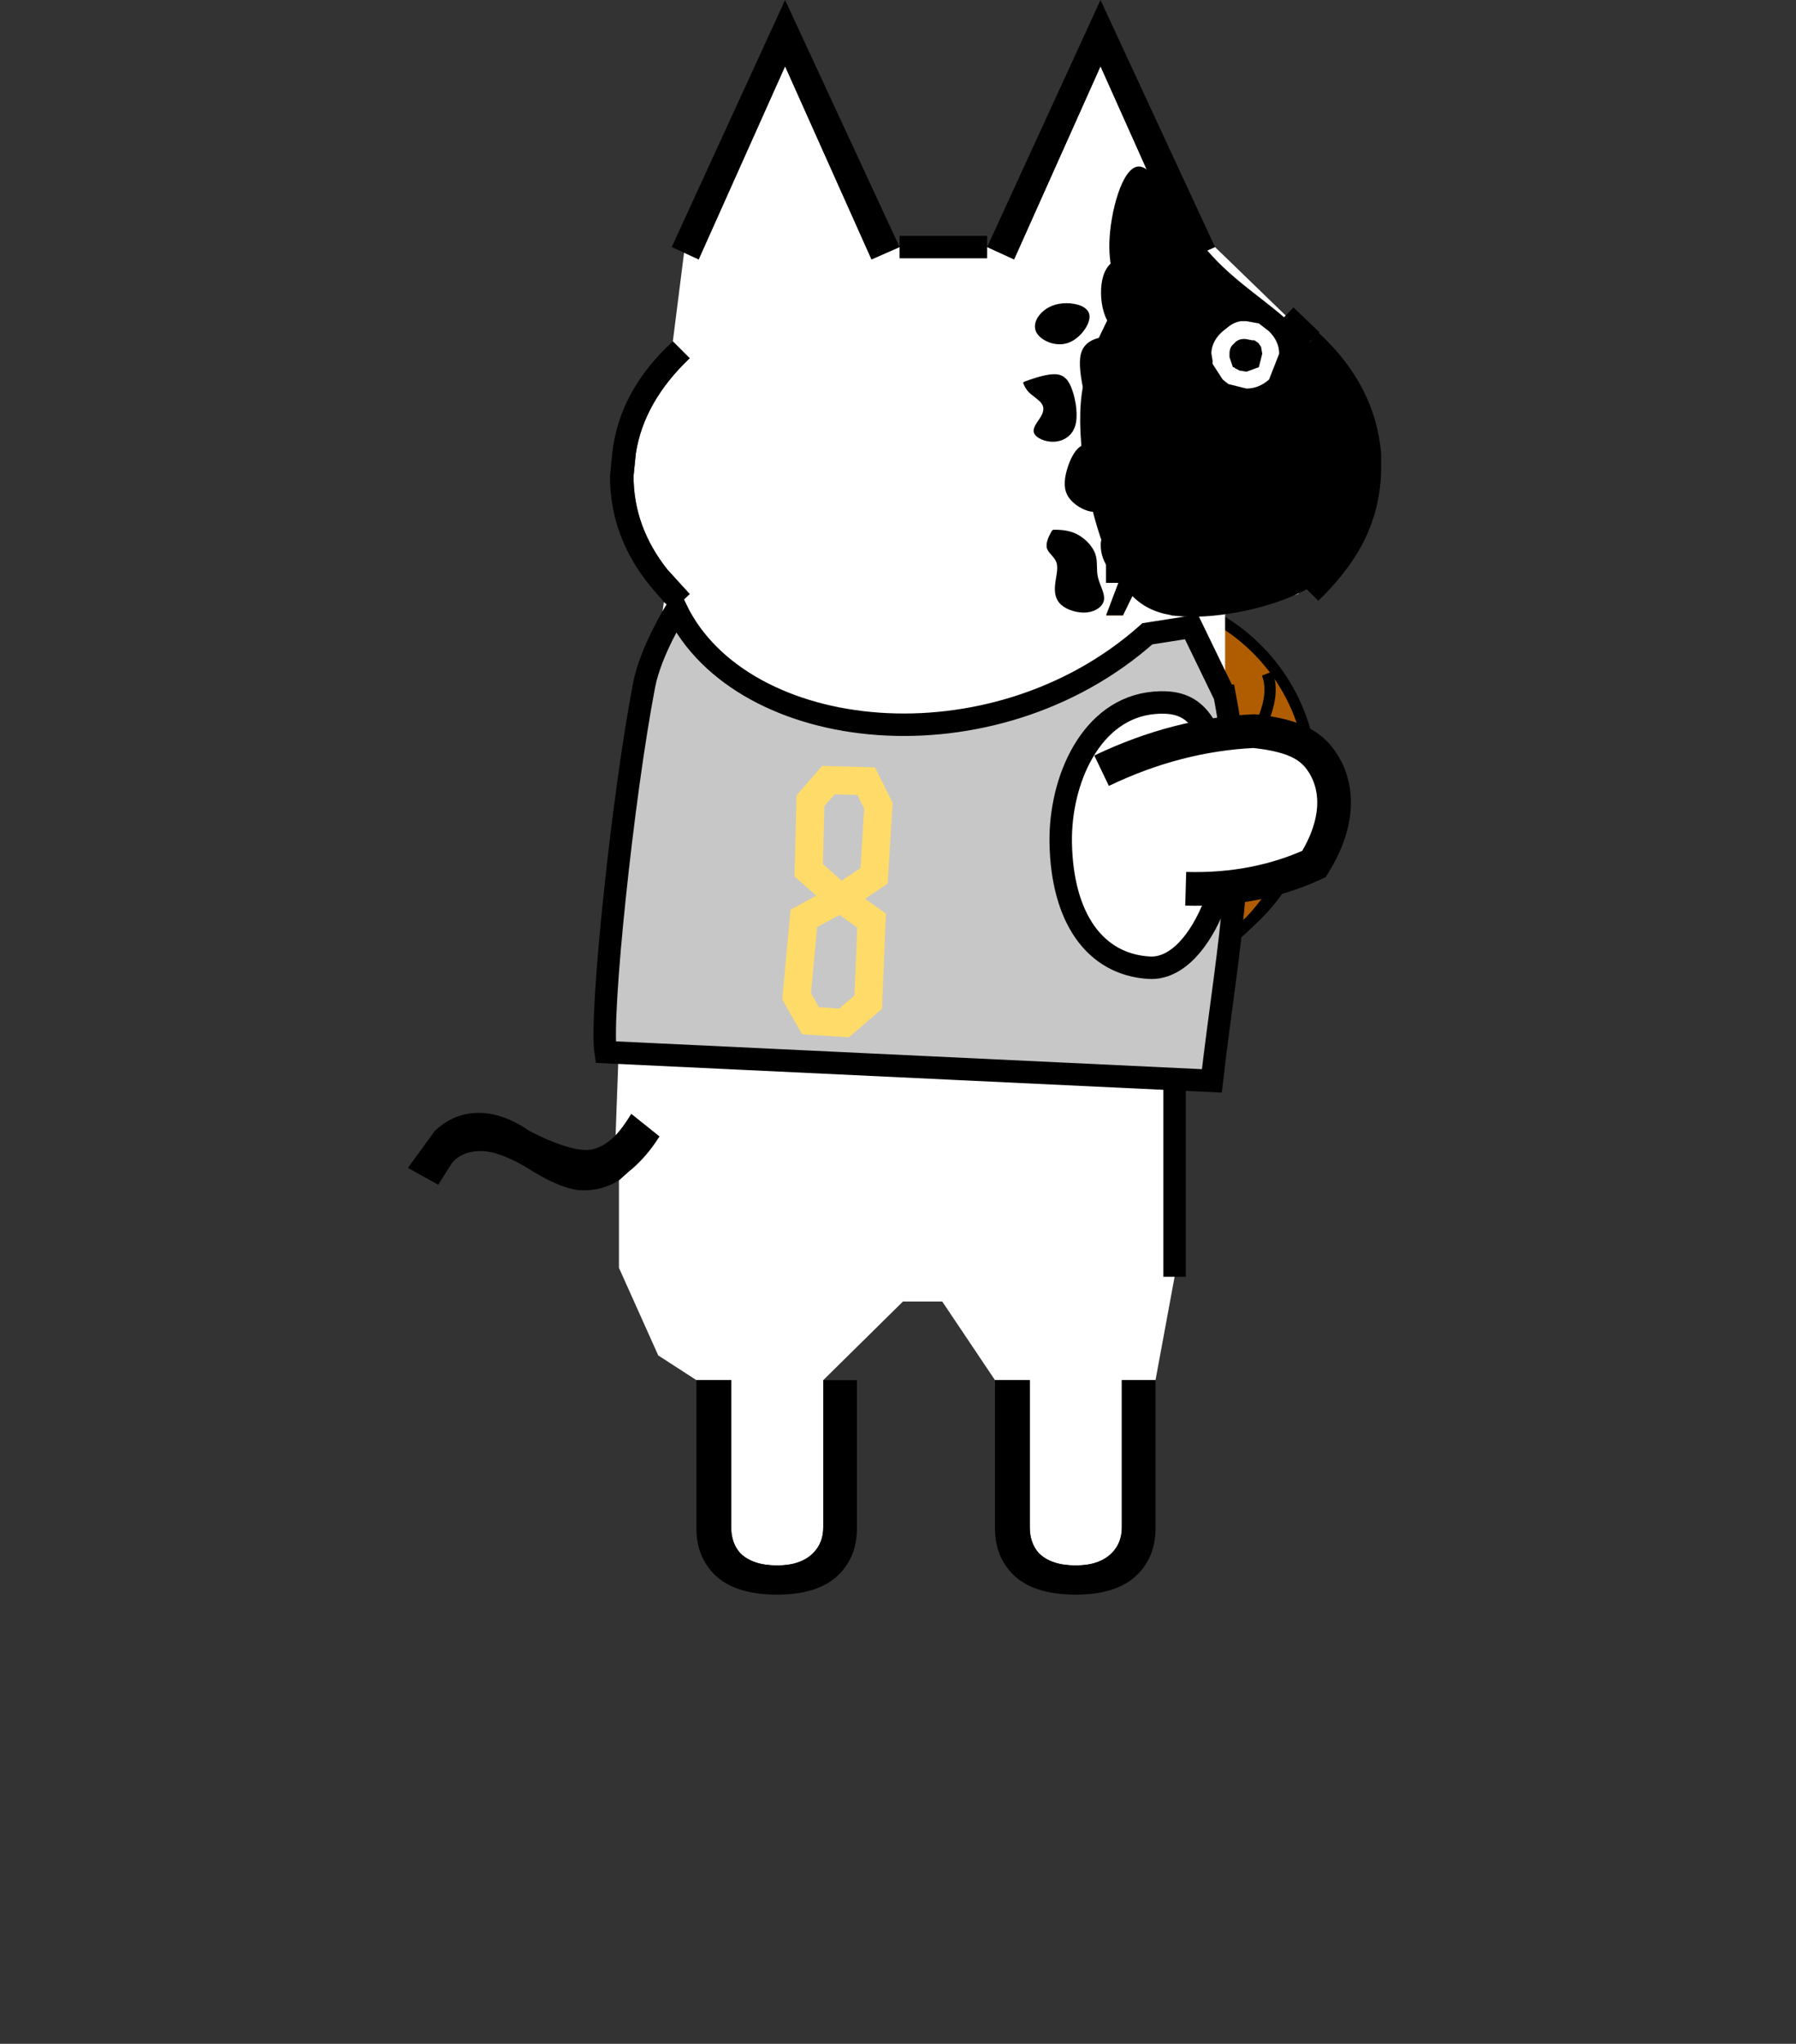 <?xml version="1.0" encoding="UTF-8" standalone="no"?>
<svg
   height="182"
   width="160"
   version="1.1"
   id="svg9"
   sodipodi:docname="back-standing-alt.svg"
   inkscape:version="1.4.2 (ebf0e940d0, 2025-05-08)"
   xmlns:inkscape="http://www.inkscape.org/namespaces/inkscape"
   xmlns:sodipodi="http://sodipodi.sourceforge.net/DTD/sodipodi-0.dtd"
   xmlns:xlink="http://www.w3.org/1999/xlink"
   xmlns="http://www.w3.org/2000/svg"
   xmlns:svg="http://www.w3.org/2000/svg">
  <rect width="100%" height="100%" fill="#333333" stroke="none"/>
  <sodipodi:namedview
     id="namedview9"
     pagecolor="#ffffff"
     bordercolor="#000000"
     borderopacity="0.25"
     inkscape:showpageshadow="2"
     inkscape:pageopacity="0.0"
     inkscape:pagecheckerboard="0"
     inkscape:deskcolor="#d1d1d1"
     inkscape:zoom="2.1923077"
     inkscape:cx="80.052632"
     inkscape:cy="91"
     inkscape:window-width="1908"
     inkscape:window-height="600"
     inkscape:window-x="4"
     inkscape:window-y="25"
     inkscape:window-maximized="1"
     inkscape:current-layer="svg9" />
  <defs
     id="defs1">
    <path
       d="M1.35 0h.2l.55.1.45.35q.45.45.45 1L2.55 2.6q-.45.4-1 .4l-.8-.2-.25-.2-.45-.7v-.15L0 1.45v-.1q.05-.5.5-.9l.25-.2Q1 .05 1.3 0h.05m.45.85L1.55.8Q1.2.75 1 1q-.2.15-.2.45v.15l.15.45H1l.05.05.2.1.3.05.55-.2.15-.6-.05-.3L2.1 1 2.05.95 1.9.85h-.1"
       fill-rule="evenodd"
       id="a" />
    <inkscape:path-effect
       effect="bspline"
       id="path-effect10"
       is_visible="true"
       lpeversion="1.3"
       weight="33.333"
       steps="2"
       helper_size="0"
       apply_no_weight="true"
       apply_with_weight="true"
       only_selected="false"
       uniform="false" />
    <inkscape:path-effect
       effect="bspline"
       id="path-effect11"
       is_visible="true"
       lpeversion="1.3"
       weight="33.333"
       steps="2"
       helper_size="0"
       apply_no_weight="true"
       apply_with_weight="true"
       only_selected="false"
       uniform="false" />
    <inkscape:path-effect
       effect="bspline"
       id="path-effect12"
       is_visible="true"
       lpeversion="1.3"
       weight="33.333"
       steps="2"
       helper_size="0"
       apply_no_weight="true"
       apply_with_weight="true"
       only_selected="false"
       uniform="false" />
    <inkscape:path-effect
       effect="bspline"
       id="path-effect13"
       is_visible="true"
       lpeversion="1.3"
       weight="33.333"
       steps="2"
       helper_size="0"
       apply_no_weight="true"
       apply_with_weight="true"
       only_selected="false"
       uniform="false" />
    <inkscape:path-effect
       effect="bspline"
       id="path-effect14"
       is_visible="true"
       lpeversion="1.3"
       weight="33.333"
       steps="2"
       helper_size="0"
       apply_no_weight="true"
       apply_with_weight="true"
       only_selected="false"
       uniform="false" />
    <inkscape:path-effect
       effect="bspline"
       id="path-effect15"
       is_visible="true"
       lpeversion="1.3"
       weight="33.333"
       steps="2"
       helper_size="0"
       apply_no_weight="true"
       apply_with_weight="true"
       only_selected="false"
       uniform="false" />
    <inkscape:path-effect
       effect="bspline"
       id="path-effect16"
       is_visible="true"
       lpeversion="1.3"
       weight="33.333"
       steps="2"
       helper_size="0"
       apply_no_weight="true"
       apply_with_weight="true"
       only_selected="false"
       uniform="false" />
    <inkscape:path-effect
       effect="bspline"
       id="path-effect17"
       is_visible="true"
       lpeversion="1.3"
       weight="33.333"
       steps="2"
       helper_size="0"
       apply_no_weight="true"
       apply_with_weight="true"
       only_selected="false"
       uniform="false" />
  </defs>
  <circle
     cx="1505.03"
     cy="474.652"
     r="16.705"
     style="fill:#b05d02;stroke:#000;stroke-width:1px"
     transform="matrix(-1.002 0 0 1.002 1608.187 -405.963)"
     id="circle1" />
  <path
     d="M1536.52 481.049c-1.65 4.247 8.5 13.966 19.94 10.966"
     style="fill:none;stroke:#000;stroke-width:.7px"
     transform="matrix(-1.435 0 0 1.435 2317.8 -630.329)"
     id="path1" />
  <path
     d="M1549.1 476.555c5.86 10.098 1.61 28.004-8.86 21.659-4.16-1.215-8.17-10.38-5.9-11.999 1.35 8.703 12.47 15.682 14.48 3.246.88-5.397-13.81-9.565-6.69-12.952 2.38-.923 4.69-.74 6.97.046Z"
     style="fill:none;stroke:#000;stroke-width:.7px"
     transform="matrix(-1.435 0 0 1.435 2317.8 -630.329)"
     id="path2" />
  <path
     d="M1552.73 496.807c.33-5.022.57-5.887 3.73-11.166"
     style="fill:none;stroke:#000;stroke-width:.7px"
     transform="matrix(-1.435 0 0 1.435 2317.8 -630.329)"
     id="path3" />
  <path
     d="M.25-60h3.9l1.2.55 3.85-8.6 3.85 8.6L14.3-60l3.15 3.05 1.15 1.1-.4.4.1.1c1.4 1.367 2.183 2.883 2.35 4.55v.6c0 1.1-.267 2.133-.8 3.1l-.25.45-1.4 1.7.1.1-.3.3-3.25.9v4.7l.6 1.35c1.033 0 1.75.2 2.15.6.533.533.8 1.2.8 2 0 .733-.25 1.35-.75 1.85-.7.7-2.05 1.117-4.05 1.25l.55 1.5-.05 2.75-1.5 1.25v12.25l-.85 4.6h-1.5V-3c0 .467-.15.85-.45 1.15-.367.367-.9.55-1.6.55-.733 0-1.283-.183-1.65-.55-.267-.3-.4-.683-.4-1.15v-6.55H4.5l-2.35-3.5H.4l-3.55 3.5V-3c0 .467-.15.85-.45 1.15-.367.367-.9.55-1.6.55-.733 0-1.283-.183-1.65-.55-.267-.3-.4-.683-.4-1.15v-6.55H-8.8l-1.7-1.1-1.75-3.9v-3.9l.45-.4c.5-.4.95-.917 1.35-1.55l-1.25-1c-.267.433-.5.75-.7.95l.4-10.95 1.75-12.8.4.35.75-.7-1-1.1c-1-1.267-1.5-2.65-1.5-4.15l.1-1c.233-1.533 1.033-2.95 2.4-4.25l-.75-.75.5-3.95.65.3 3.85-8.6 3.85 8.6L.25-60m17.2 3.05 1.15 1.1-1.15-1.1M13.1-43.6l.75-1.55v-1.35h-1.5v1.45h.55l-.55 1.45h.75m-2.9 0 .75-1.55v-1.35h-1.5v1.45H10l-.55 1.45h.75"
     style="fill:#fff"
     transform="matrix(2 0 0 2 79.641 142)"
     id="path4" />
  <path
     d="m80.141 22-2.5 1.1-7.7-17.2-7.7 17.2-1.3-.6-1.1-.5 10.1-22 10.2 22m-20.2 8.4 1.5 1.5c-2.734 2.6-4.334 5.434-4.8 8.5l-.2 2c0 3 1 5.766 3 8.3l2 2.2-1.5 1.4-.8-.7-1.2-1.4c-2.4-2.934-3.6-6.2-3.6-9.8l.2-2c.4-3.734 2.2-7.066 5.4-10m-5.1 70.7c.4-.4.866-1.034 1.4-1.9l2.5 2c-.8 1.266-1.7 2.3-2.7 3.1l-.9.8c-.934.6-2 .9-3.2.9-1.266 0-3.034-.734-5.3-2.2-1.534-.866-2.8-1.3-3.8-1.3-1.134 0-2 .366-2.6 1.1l-1.2 1.9-2.7-1.5 2.4-3.3c1.134-1.066 2.434-1.6 3.9-1.6 1.466 0 2.966.534 4.5 1.6 2.2 1.134 3.9 1.7 5.1 1.7.866 0 1.734-.434 2.6-1.3m7.2 21.8h3.1V136c0 .934.266 1.7.8 2.3.734.734 1.834 1.1 3.3 1.1 1.4 0 2.466-.366 3.2-1.1.6-.6.9-1.366.9-2.3v-13.1h3v13.2c0 1.666-.534 3.034-1.6 4.1-1.2 1.2-3.034 1.8-5.5 1.8-2.534 0-4.4-.6-5.6-1.8-1.066-1.066-1.6-2.434-1.6-4.1v-13.2m26.6 0h3.1V136c0 .934.266 1.7.8 2.3.734.734 1.834 1.1 3.3 1.1 1.4 0 2.466-.366 3.2-1.1.6-.6.9-1.366.9-2.3v-13.1h3v13.2c0 1.666-.534 3.034-1.6 4.1-1.2 1.2-3.034 1.8-5.5 1.8-2.534 0-4.4-.6-5.6-1.8-1.066-1.066-1.6-2.434-1.6-4.1v-13.2m27.6-70.6-.2-.2 2.8-3.4.5-.9c1.066-1.934 1.6-4 1.6-6.2v-1.2c-.334-3.334-1.9-6.366-4.7-9.1l-.2-.2.8-.8.6-.7c3.4 3.134 5.266 6.734 5.6 10.8v1.2c0 2.534-.6 4.9-1.8 7.1-.934 1.666-2.2 3.266-3.8 4.8l-1.2-1.2m-8-30.3-2.5 1.1-7.7-17.2-7.7 17.2-2.4-1.1 10.1-22 10.2 22m-8.2 32.8h-1.5l1.1-2.9h-1.1V49h3v2.7l-1.5 3.1m5.8 0h-1.5l1.1-2.9h-1.1V49h3v2.7l-1.5 3.1"
     id="path5" />
  <path
     d="M4.15-60H.25M12.5-14.15V-26.4m6.1-29.45-1.15-1.1"
     style="fill:none;fill-rule:nonzero;stroke:#000;stroke-width:1px;stroke-miterlimit:4"
     transform="matrix(2 0 0 2 79.641 142)"
     id="path6" />
  <path
     d="m55.216 60.31 3.34-5.937 3.879.852c12.993 13.066 35.453 12.034 42.006.421 0 0 2.064 3.77 2.467 6.864 1.294 9.944 2.145 29.513 1.435 32.838l-54.066-.733c-.689-12.748-2.284-21.557.939-34.305Zm6.244 1.015c-3.701-.547-4.983 1.333-6.772 6.812-2.055 6.295.897 16.76 5.783 16.76 4.887 0 8.016-4.018 8.535-10.619.439-5.59-1.982-12.132-7.546-12.953Z"
     style="fill:#c7c7c7;stroke:#000;stroke-width:2px;stroke-linecap:butt"
     transform="scale(-1 1) rotate(-3.493 0 2755.786)"
     id="path7" />
  <path
     d="m91.702 66.897 3.366.097 1.092 2.193-.391 6.237-2.99 2.007 2.771 1.984-.303 7.266-2.152 1.843-2.984-.196-1.244-2.176.648-6.94 3.264-1.781-2.836-2.509.16-6.187 1.599-1.838Z"
     style="fill:none;stroke:#ffdb69;stroke-width:2.5px;stroke-linecap:butt"
     transform="translate(-17.901 2.569)"
     id="path8" />
  <path
     d="M70.252 68.803c4.524-2.168 9.048-3.314 13.572-3.526 3.84.403 5.331 1.406 6.318 3.14 1.162 2.041 1.304 5.054-.974 8.7-3.395 1.558-7.188 2.319-11.421 2.2"
     style="fill:#fff;stroke:#000;stroke-width:3px;stroke-linecap:butt"
     transform="translate(27.885 -.172)"
     id="path9" />
  <g
     id="g17"
     transform="translate(-4.4902875e-4,3.9795637e-4)">
    <path
       style="fill:#000000;fill-opacity:1"
       d="m 99.135,27.292 c -0.532,1.825 -2.509,4.257 -2.851,8.591 -0.342,4.333 0.95,10.567 2.641,14.232 1.69,3.665 3.779,4.761 7.129,4.801 3.35,0.041 7.961,-0.974 10.888,-2.747 2.927,-1.773 4.171,-4.304 4.508,-7.272 0.337,-2.967 -0.231,-6.371 -1.504,-9.289 -1.273,-2.918 -3.249,-5.351 -5.568,-7.365 -2.319,-2.015 -4.98,-3.611 -7.26,-6.462 -2.281,-2.851 -4.181,-6.956 -5.664,-6.956 -1.482,4.2e-5 -2.547,4.105 -2.623,6.766 -0.076,2.661 0.836,3.877 0.304,5.702 z"
       id="path10"
       inkscape:path-effect="#path-effect10"
       inkscape:original-d="m 100.57895,26.684211 c -1.976611,2.432748 -3.953219,4.865497 -5.929827,7.298245 1.292423,6.234043 2.584795,12.467836 3.877193,18.701755 2.088374,1.095838 4.176634,2.191613 6.265014,3.287452 4.61143,-1.014807 9.22258,-2.029553 13.83402,-3.044361 1.24327,-2.531485 2.48648,-5.062817 3.72975,-7.594302 -0.56867,-3.403466 -1.13732,-6.806795 -1.70598,-10.210193 -1.97664,-2.432797 -3.95321,-4.865497 -5.92982,-7.298246 -2.66087,-1.596523 -5.32164,-3.192982 -7.98246,-4.789473 -1.90062,-4.105346 -3.80117,-8.210527 -5.70175,-12.31579 -1.064351,4.105346 -2.128657,8.210527 -3.192985,12.31579 0.912299,1.216398 1.824562,2.432748 2.736845,3.649123 z"
       sodipodi:nodetypes="cccccccccccc" />
    <path
       style="fill:#000000;fill-opacity:1"
       d="m 95.016,26.999 c -0.917,-0.002 -1.695,0.31 -2.227,0.842 -0.532,0.532 -0.819,1.284 -0.358,1.917 0.461,0.633 1.669,1.148 2.729,0.774 1.06,-0.374 1.972,-1.635 1.901,-2.425 -0.072,-0.789 -1.128,-1.107 -2.045,-1.109 z"
       id="path11"
       inkscape:path-effect="#path-effect11"
       inkscape:original-d="m 94.877193,26.684211 c -0.777889,0.312525 -1.555763,0.625045 -2.333667,0.937576 -0.286444,0.751817 -0.572877,1.503605 -0.859315,2.255406 1.207967,0.514519 2.41586,1.029007 3.623827,1.543526 0.912299,-1.261724 1.824543,-2.523372 2.736842,-3.785097 -1.055917,-0.317143 -2.111792,-0.634274 -3.167687,-0.951411 z"
       sodipodi:nodetypes="cccccc" />
    <path
       style="fill:#000000;fill-opacity:1"
       d="m 90.54,33.92 c 0.551,-0.188 1.653,-0.564 2.406,-0.511 0.753,0.054 1.156,0.538 1.465,1.451 0.309,0.914 0.524,2.258 0.242,3.158 -0.282,0.9 -1.062,1.357 -1.868,1.398 -0.806,0.04 -1.64,-0.336 -1.801,-0.793 -0.161,-0.457 0.349,-0.994 0.618,-1.451 0.269,-0.457 0.296,-0.833 0.054,-1.169 -0.242,-0.336 -0.753,-0.632 -1.075,-0.941 -0.323,-0.309 -0.457,-0.632 -0.524,-0.793 -0.067,-0.161 -0.067,-0.161 0.484,-0.349 z"
       id="path12"
       inkscape:path-effect="#path-effect12"
       inkscape:original-d="m 89.988642,34.108598 c 1.102012,-0.376296 2.204023,-0.752593 3.306034,-1.12889 0.403183,0.48382 0.80635,0.96762 1.209525,1.45143 0.215031,1.343943 0.430053,2.687833 0.64508,4.031749 -0.779487,0.456941 -1.558943,0.913863 -2.338415,1.370795 -0.833244,-0.376304 -1.666456,-0.752593 -2.499684,-1.12889 0.510698,-0.537577 1.021376,-1.075133 1.532065,-1.612699 0.02688,-0.376305 0.05376,-0.752594 0.08064,-1.12889 -0.510699,-0.295668 -1.021377,-0.591323 -1.532065,-0.886985 -0.134394,-0.322546 -0.268783,-0.64508 -0.403175,-0.96762 z"
       transform="translate(1.129,-0.081)" />
    <path
       style="fill:#000000;fill-opacity:1"
       d="m 93.805,47.185 c 0.349,0.013 1.048,0.04 1.72,0.457 0.672,0.417 1.317,1.223 1.559,2.029 0.242,0.806 0.081,1.613 0.228,2.446 0.148,0.833 0.605,1.693 0.524,2.392 -0.081,0.699 -0.699,1.236 -1.465,1.33 -0.766,0.094 -1.68,-0.255 -2.177,-0.806 -0.497,-0.551 -0.578,-1.304 -0.511,-2.11 0.067,-0.806 0.282,-1.666 0.121,-2.285 -0.161,-0.618 -0.699,-0.994 -0.82,-1.532 -0.121,-0.538 0.175,-1.236 0.323,-1.586 0.148,-0.349 0.148,-0.349 0.497,-0.336 z"
       id="path13"
       inkscape:path-effect="#path-effect13"
       inkscape:original-d="m 93.455946,47.171466 c 0.698837,0.02688 1.397673,0.05376 2.09651,0.08064 0.645093,0.806366 1.29016,1.612699 1.93524,2.419049 -0.161274,0.806366 -0.32254,1.6127 -0.48381,2.41905 0.45694,0.860123 0.913863,1.720213 1.370794,2.580319 -0.618214,0.537577 -1.236403,1.075133 -1.854604,1.6127 -0.913882,-0.349425 -1.827727,-0.698837 -2.74159,-1.048255 -0.08064,-0.752608 -0.16127,-1.505186 -0.241905,-2.25778 0.215031,-0.860123 0.430054,-1.720213 0.64508,-2.580319 -0.537577,-0.376304 -1.075133,-0.752593 -1.612699,-1.12889 0.295667,-0.69885 0.591323,-1.397673 0.886984,-2.096509 z"
       transform="matrix(1.049,0,0,0.851,-4.277,7.018)" />
    <path
       style="fill:#000000;fill-opacity:1"
       d="m 96.869,45.478 c -0.672,-0.215 -1.478,-0.753 -1.814,-1.451 -0.336,-0.699 -0.202,-1.559 0.04,-2.338 0.242,-0.779 0.591,-1.478 1.048,-1.855 0.457,-0.376 1.021,-0.43 1.451,0.564 0.43,0.995 0.726,3.037 0.605,4.112 -0.121,1.075 -0.659,1.183 -1.33,0.968 z"
       id="path14"
       inkscape:path-effect="#path-effect14"
       inkscape:original-d="m 97.003886,45.800671 c -0.80635,-0.537567 -1.6127,-1.075133 -2.41905,-1.6127 0.134394,-0.860124 0.268783,-1.720213 0.403175,-2.580319 0.349425,-0.698851 0.698837,-1.397673 1.048255,-2.09651 0.564456,-0.05376 1.12889,-0.107513 1.693335,-0.16127 0.295667,2.042794 0.591323,4.085506 0.886984,6.128259 -0.537577,0.107515 -1.075133,0.215027 -1.612699,0.32254 z" />
    <path
       style="fill:#000000;fill-opacity:1"
       d="m 98.603,48.421 c -0.443,-0.282 -0.578,0.443 -0.484,1.129 0.094,0.685 0.417,1.33 0.86,1.613 0.443,0.282 1.008,0.202 0.914,-0.484 -0.094,-0.685 -0.847,-1.976 -1.29,-2.258 z"
       id="path15"
       inkscape:path-effect="#path-effect15"
       inkscape:original-d="m 98.294045,47.413371 c -0.134391,0.725714 -0.268783,1.451429 -0.403175,2.177144 0.322547,0.645093 0.64508,1.29016 0.96762,1.93524 0.564456,-0.08064 1.12889,-0.16127 1.69333,-0.241905 -0.752603,-1.290186 -1.505181,-2.58032 -2.257775,-3.870479 z"
       transform="matrix(1.489,0,0,1.273,-47.997,-13.995)" />
    <path
       style="fill:#000000;fill-opacity:1"
       d="m 96.413,33.168 c -0.108,-0.457 -0.323,-1.371 -0.134,-1.989 0.188,-0.618 0.779,-0.941 1.465,-1.089 0.685,-0.148 1.465,-0.121 1.277,0.497 -0.188,0.618 -1.344,1.828 -1.922,2.432 -0.578,0.605 -0.578,0.605 -0.685,0.148 z"
       id="path16"
       inkscape:path-effect="#path-effect16"
       inkscape:original-d="m 96.520076,33.624788 c -0.215027,-0.913863 -0.430053,-1.827726 -0.64508,-2.741589 0.591335,-0.322547 1.182646,-0.64508 1.77397,-0.96762 0.779487,0.02688 1.558943,0.05376 2.338414,0.08063 -1.155791,1.209549 -2.311536,2.41905 -3.467304,3.628574 z"
       transform="matrix(1,0,0,1.325,0,-9.741)" />
    <path
       style="fill:#000000;fill-opacity:1"
       d="m 99.88,23.183 c -0.672,-0.121 -1.29,0.443 -1.586,1.371 -0.296,0.927 -0.269,2.217 0.04,3.239 0.309,1.021 0.9,1.774 1.559,1.25 0.659,-0.524 1.384,-2.325 1.384,-3.629 0,-1.304 -0.726,-2.11 -1.398,-2.231 z"
       id="path17"
       inkscape:path-effect="#path-effect17"
       inkscape:original-d="m 99.826105,22.497161 c -0.618198,0.564442 -1.236388,1.128878 -1.8546,1.693334 0.02688,1.290185 0.05376,2.58032 0.08064,3.870479 0.591336,0.752609 1.182635,1.505171 1.77397,2.25778 0.725725,-1.800885 1.451425,-3.601696 2.177145,-5.402544 -0.72572,-0.80635 -1.45144,-1.612702 -2.177155,-2.419049 z"
       sodipodi:nodetypes="scccss" />
  </g>
  <path
     d="M107.46 30.1h6.3"
     stroke-width="3"
     transform="translate(.338 1.6)"
     id="gikopoipoi_eyes_closed"
     style="display:none;fill:#000000;fill-opacity:1"
     fill="none"
     stroke="#000"
     stroke-linecap="round"
     stroke-linejoin="round" />
  <use
     height="3"
     transform="matrix(2.012 0 0 2 107.922 28.6)"
     width="4.65"
     xlink:href="#a"
     id="gikopoipoi_eyes_open"
     style="display:inline;fill:#ffffff;fill-opacity:1" />
</svg>
